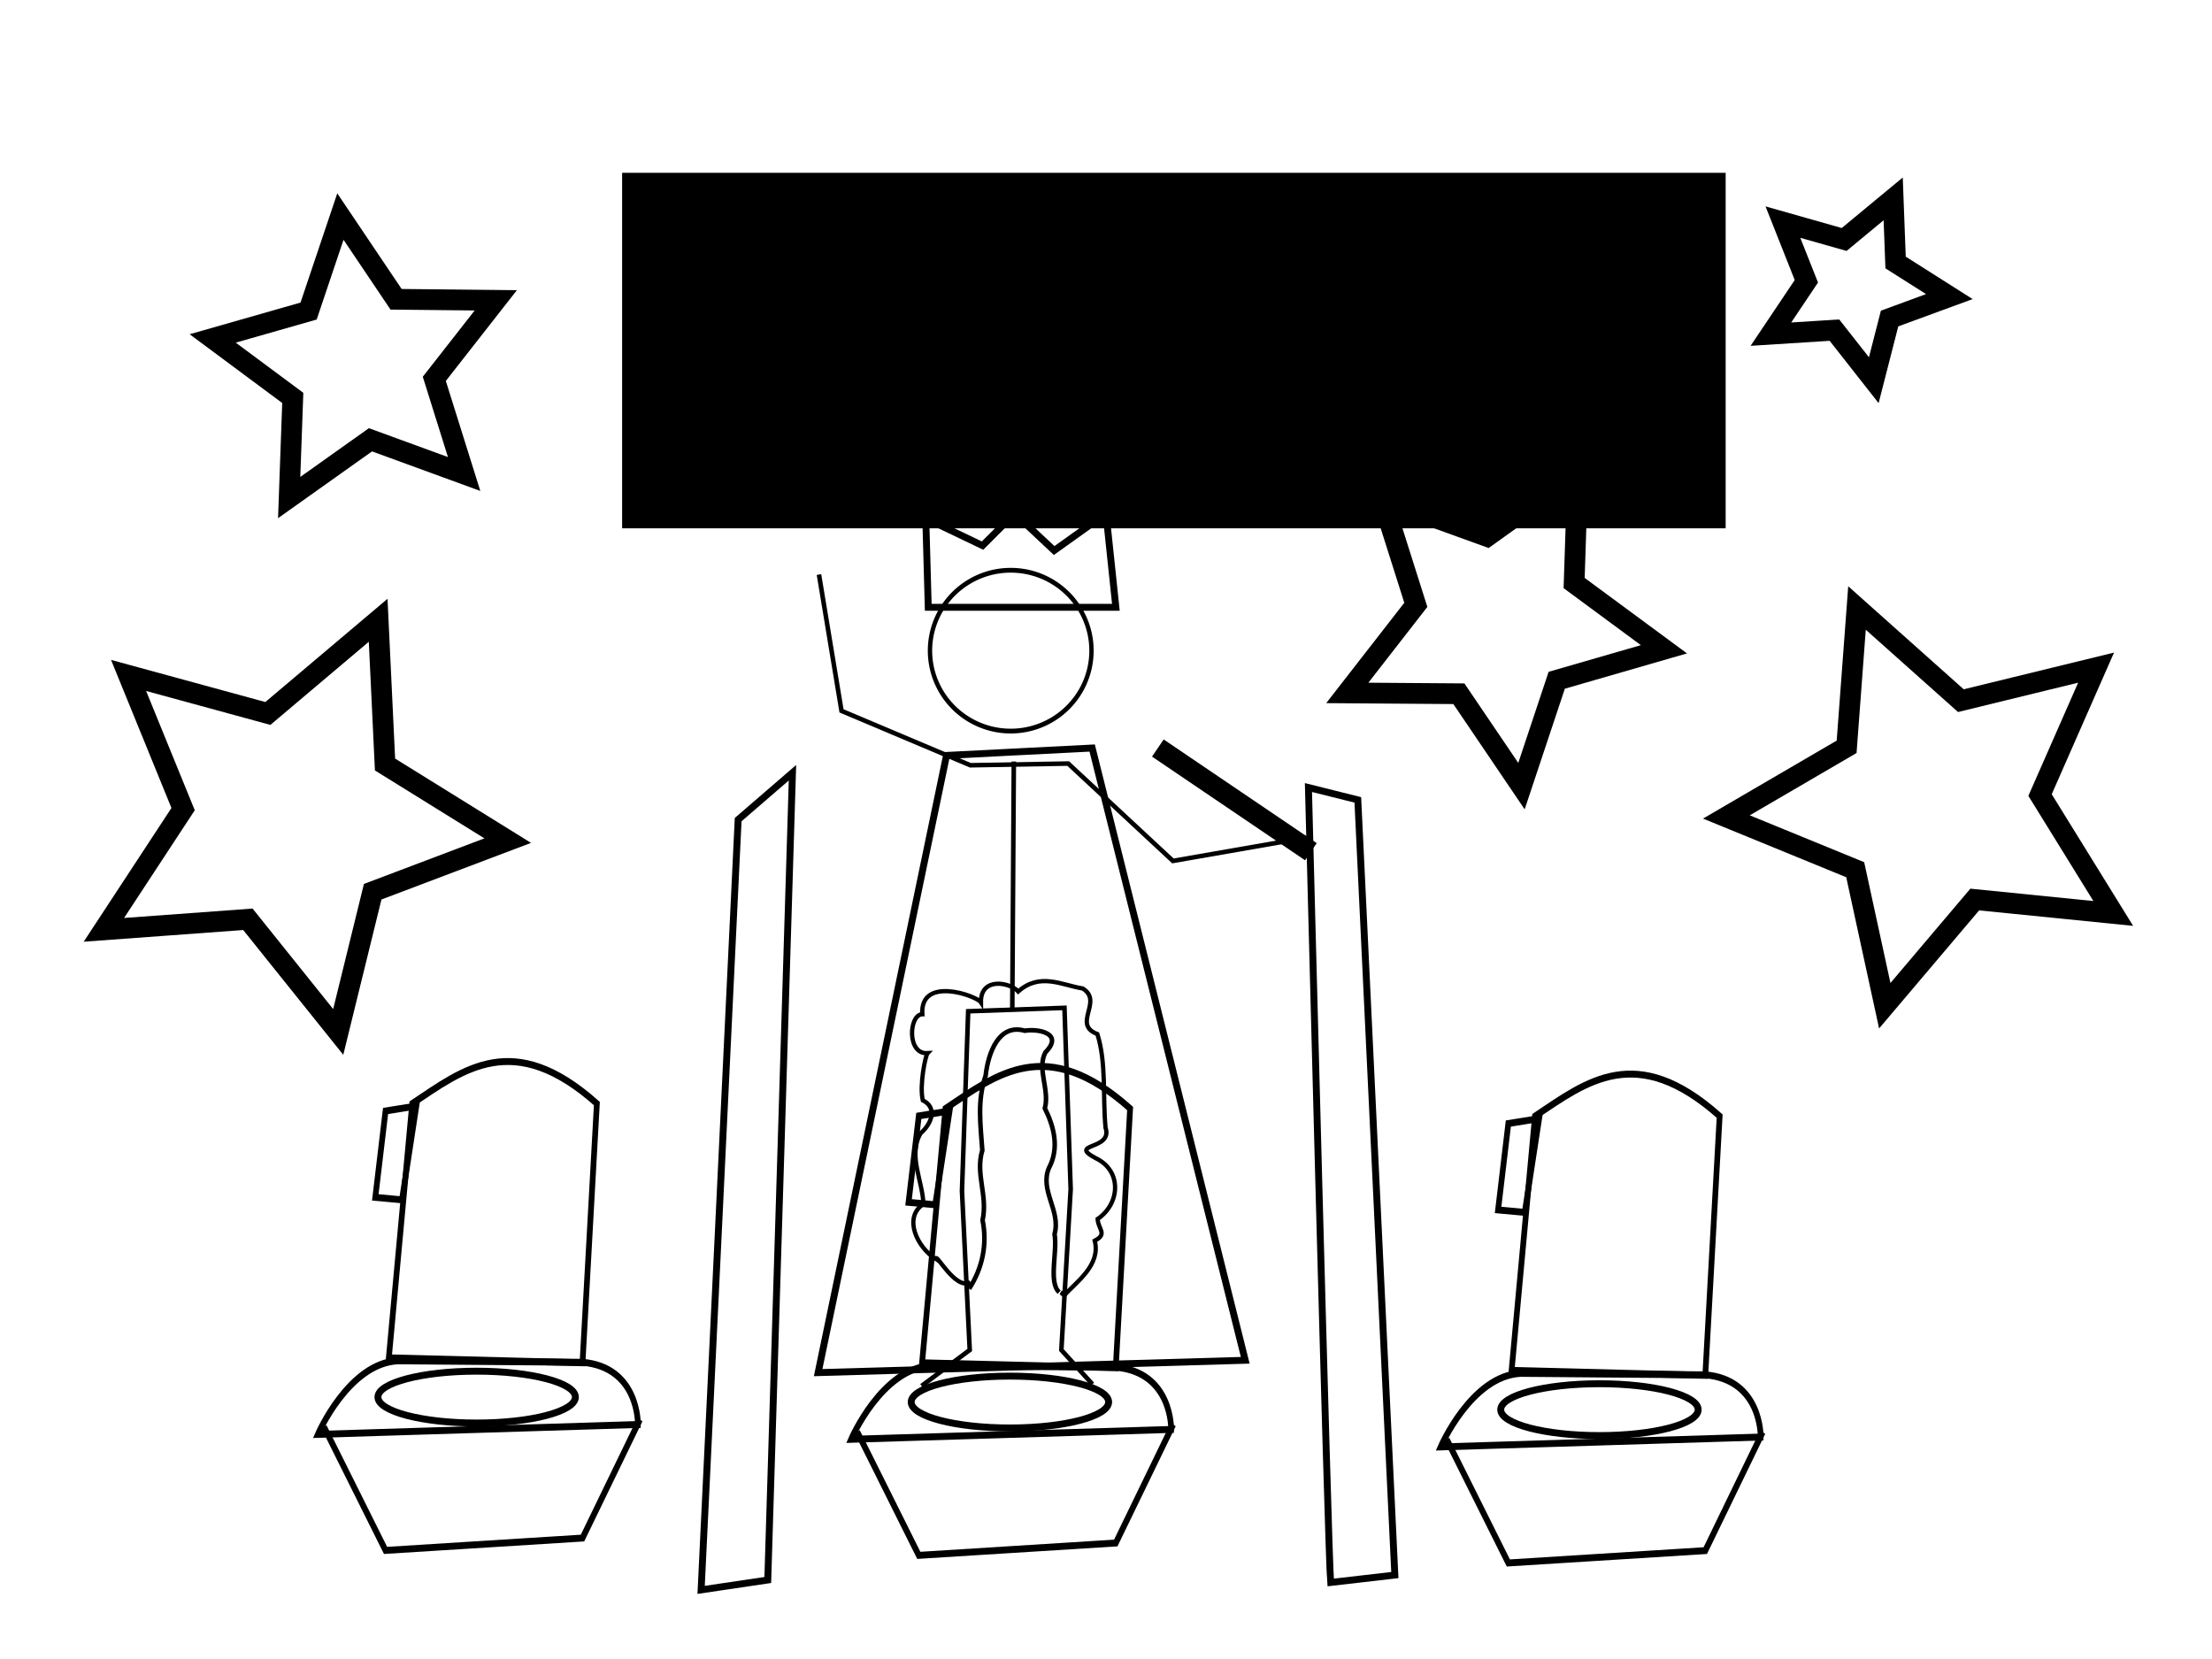 <?xml version="1.0" encoding="UTF-8" standalone="no"?>
<!-- Created with Inkscape (http://www.inkscape.org/) -->

<svg
   xmlns:dc="http://purl.org/dc/elements/1.1/"
   xmlns:cc="http://creativecommons.org/ns#"
   xmlns:rdf="http://www.w3.org/1999/02/22-rdf-syntax-ns#"
   xmlns:svg="http://www.w3.org/2000/svg"
   xmlns="http://www.w3.org/2000/svg"
   xmlns:sodipodi="http://sodipodi.sourceforge.net/DTD/sodipodi-0.dtd"
   xmlns:inkscape="http://www.inkscape.org/namespaces/inkscape"
   width="320"
   height="240"
   id="svg2"
   version="1.1"
   inkscape:version="0.48.4 r9939"
   sodipodi:docname="brag.svg"
   inkscape:export-filename="/home/kc/public_html/itc240/final/images/brag.png"
   inkscape:export-xdpi="90"
   inkscape:export-ydpi="90">
  <defs
     id="defs4">
    <marker
       inkscape:stockid="Arrow1Lend"
       orient="auto"
       refY="0.0"
       refX="0.0"
       id="Arrow1Lend"
       style="overflow:visible;">
      <path
         id="path4489"
         d="M 0.0,0.0 L 5.0,-5.0 L -12.5,0.0 L 5.0,5.0 L 0.0,0.0 z "
         style="fill-rule:evenodd;stroke:#000000;stroke-width:1.0pt;"
         transform="scale(0.8) rotate(180) translate(12.5,0)" />
    </marker>
    <marker
       inkscape:stockid="Arrow1Lstart"
       orient="auto"
       refY="0.0"
       refX="0.0"
       id="Arrow1Lstart"
       style="overflow:visible">
      <path
         id="path4486"
         d="M 0.0,0.0 L 5.0,-5.0 L -12.5,0.0 L 5.0,5.0 L 0.0,0.0 z "
         style="fill-rule:evenodd;stroke:#000000;stroke-width:1.0pt"
         transform="scale(0.8) translate(12.5,0)" />
    </marker>
  </defs>
  <sodipodi:namedview
     id="base"
     pagecolor="#ffffff"
     bordercolor="#666666"
     borderopacity="1.0"
     inkscape:pageopacity="0.0"
     inkscape:pageshadow="2"
     inkscape:zoom="2.8"
     inkscape:cx="120.98643"
     inkscape:cy="131.14942"
     inkscape:document-units="px"
     inkscape:current-layer="layer1"
     showgrid="false"
     inkscape:window-width="1920"
     inkscape:window-height="1020"
     inkscape:window-x="-2"
     inkscape:window-y="-3"
     inkscape:window-maximized="1"
     showguides="true"
     inkscape:guide-bbox="true" />
  <g
     inkscape:label="Layer 1"
     inkscape:groupmode="layer"
     id="layer1"
     transform="translate(0,-812.362)">
    <path
       sodipodi:type="star"
       style="fill:none;stroke:#000000;stroke-width:3;stroke-miterlimit:4;stroke-opacity:1;stroke-dasharray:none"
       id="path6447"
       sodipodi:sides="5"
       sodipodi:cx="60.714287"
       sodipodi:cy="57.142857"
       sodipodi:r1="21.724152"
       sodipodi:r2="10.862076"
       sodipodi:arg1="0.80864979"
       sodipodi:arg2="1.4369683"
       inkscape:flatsided="false"
       inkscape:rounded="0"
       inkscape:randomized="0"
       d="M 75.714,72.857 62.164,67.908 50.404,76.265 50.924,61.848 39.342,53.247 l 13.872,-3.961 4.601,-13.673 8.054,11.969 14.425,0.151 -8.894,11.358 z"
       transform="translate(-8.571,808.076)"
       inkscape:transform-center-x="0.89572578"
       inkscape:transform-center-y="-1.2040369" />
    <path
       sodipodi:type="star"
       style="fill:none;stroke:#000000;stroke-width:3;stroke-miterlimit:4;stroke-opacity:1;stroke-dasharray:none"
       id="path6449"
       sodipodi:sides="5"
       sodipodi:cx="127.85714"
       sodipodi:cy="124.28571"
       sodipodi:r1="31.454941"
       sodipodi:r2="15.72747"
       sodipodi:arg1="1.3533589"
       sodipodi:arg2="1.9816774"
       inkscape:flatsided="false"
       inkscape:rounded="0"
       inkscape:randomized="0"
       d="m 134.643,155 -13.068,-16.296 -20.832,1.526 11.46,-17.464 -7.889,-19.341 20.15,5.503 15.957,-13.48 0.993,20.865 17.751,11.01 -19.536,7.392 z"
       transform="translate(-85.714,806.648)"
       inkscape:transform-center-x="-2.096901"
       inkscape:transform-center-y="0.93868191" />
    <path
       sodipodi:type="star"
       style="fill:none;stroke:#000000;stroke-width:3;stroke-miterlimit:4;stroke-opacity:1;stroke-dasharray:none"
       id="path6451"
       sodipodi:sides="5"
       sodipodi:cx="211.78571"
       sodipodi:cy="78.214287"
       sodipodi:r1="24.309338"
       sodipodi:r2="12.154669"
       sodipodi:arg1="0.17722538"
       sodipodi:arg2="0.80554392"
       inkscape:flatsided="false"
       inkscape:rounded="0"
       inkscape:randomized="0"
       d="m 235.714,82.5 -15.509,4.48 -5.101,15.316 -9.054,-13.365 -16.143,-0.119 9.913,-12.741 -4.875,-15.389 15.18,5.491 13.129,-9.392 -0.531,16.134 z"
       transform="translate(5,823.791)"
       inkscape:transform-center-x="-1.0254354"
       inkscape:transform-center-y="1.3243585" />
    <path
       sodipodi:type="star"
       style="fill:none;stroke:#000000;stroke-width:3;stroke-miterlimit:4;stroke-opacity:1;stroke-dasharray:none"
       id="path6453"
       sodipodi:sides="5"
       sodipodi:cx="254.64285"
       sodipodi:cy="182.85715"
       sodipodi:r1="13.86892"
       sodipodi:r2="6.9344602"
       sodipodi:arg1="1.3633001"
       sodipodi:arg2="1.9916186"
       inkscape:flatsided="false"
       inkscape:rounded="0"
       inkscape:randomized="0"
       d="m 257.5,196.429 -5.69,-7.242 -9.191,0.582 5.129,-7.649 -3.394,-8.562 8.86,2.514 7.094,-5.873 0.347,9.203 7.778,4.932 -8.646,3.174 z"
       transform="translate(13.571,670.934)"
       inkscape:transform-center-x="-0.8829057"
       inkscape:transform-center-y="0.45626289" />
    <path
       sodipodi:type="star"
       style="fill:none;stroke:#000000;stroke-width:3;stroke-miterlimit:4;stroke-opacity:1;stroke-dasharray:none"
       id="path6457"
       sodipodi:sides="5"
       sodipodi:cx="202.5"
       sodipodi:cy="142.85715"
       sodipodi:r1="30.323511"
       sodipodi:r2="15.161756"
       sodipodi:arg1="0.55859932"
       sodipodi:arg2="1.1869178"
       inkscape:flatsided="false"
       inkscape:rounded="0"
       inkscape:randomized="0"
       d="m 228.214,158.929 -20.036,-2.013 -13.017,15.364 -4.277,-19.677 -18.634,-7.632 17.393,-10.148 1.5,-20.081 15.026,13.405 19.562,-4.778 -8.106,18.433 z"
       transform="translate(77.5,785.576)"
       inkscape:transform-center-x="2.2677786"
       inkscape:transform-center-y="0.65277339" />
    <path
       sodipodi:type="arc"
       style="fill:none;stroke:#000000;stroke-opacity:1"
       id="path2985"
       sodipodi:cx="149.28572"
       sodipodi:cy="51.071426"
       sodipodi:rx="18.571428"
       sodipodi:ry="16.785715"
       d="m 167.857,51.071 a 18.571,16.786 0 1 1 -37.143,0 18.571,16.786 0 1 1 37.143,0 z"
       transform="matrix(0.629,0,0,0.693,52.318,871.099)" />
    <path
       style="fill:none;stroke:#000000;stroke-width:0.66px;stroke-linecap:butt;stroke-linejoin:miter;stroke-opacity:1"
       d="m 146.666,922.526 -0.225,36.133"
       id="path2987"
       inkscape:connector-curvature="0" />
    <path
       style="fill:none;stroke:#000000;stroke-width:0.66px;stroke-linecap:butt;stroke-linejoin:miter;stroke-opacity:1"
       d="m 188.986,933.538 -19.302,3.37 -15.154,-14.086 -14.152,0.247 -18.64,-7.87 -3.26,-19.717"
       id="path2989"
       inkscape:connector-curvature="0"
       sodipodi:nodetypes="cccccc" />
    <path
       style="fill:none;stroke:#000000;stroke-width:0.66px;stroke-linecap:butt;stroke-linejoin:miter;stroke-opacity:1"
       d="m 133.323,1012.857 6.964,-5.197 -1.123,-23.016 0.899,-25.986 13.928,-0.495 0.899,26.233 -1.348,23.263 4.493,4.95"
       id="path2991"
       inkscape:connector-curvature="0" />
    <path
       style="fill:none;stroke:#000000;stroke-width:0.62px;stroke-linecap:butt;stroke-linejoin:miter;stroke-opacity:1"
       d="m 140.377,997.83 c -2.109,1.351 -5.121,-4.509 -4.958,-3.303 -2.699,-1.659 -4.83,-5.997 -1.83,-7.991 -0.12,-3.351 -2.27,-7.125 -0.403,-10.229 1.665,-1.446 2.41,-3.737 0.311,-4.763 -0.512,-2.157 0.384,-6.506 0.69,-6.826 -3.037,0.203 -2.693,-5.606 -0.757,-5.632 -0.357,-5.591 7.843,-2.687 8.477,-1.716 -0.058,-3.781 4.267,-2.864 5.395,-1.578 3.151,-2.786 6.311,-0.917 9.326,-0.432 3.046,1.86 -1.601,5.196 2.123,6.593 1.328,4.24 0.753,9.064 1.185,13.558 1.086,3.284 -5.543,2.182 -1.437,4.392 3.816,1.799 3.594,6.543 0.291,8.809 0.082,1.518 1.477,2.151 -0.419,3.137 0.894,3.477 -2.546,5.883 -4.392,7.871 -0.206,-0.039 -0.353,-0.297 -0.536,-0.406"
       id="path3016"
       inkscape:connector-curvature="0" />
    <path
       style="fill:none;stroke:#000000;stroke-width:0.66px;stroke-linecap:butt;stroke-linejoin:miter;stroke-opacity:1"
       d="m 140.197,998.8 c 1.919,-2.95 2.658,-6.426 1.947,-9.911 0.783,-3.58 -1.076,-6.685 -0.037,-10.116 -0.257,-3.723 -0.769,-7.19 0.479,-10.786 0.366,-3.304 1.888,-7.593 5.658,-6.515 1.976,-0.322 5.703,0.388 2.993,3.125 -1.269,2.378 0.633,5.379 -0.081,8.102 1.348,2.701 2.115,5.798 0.575,8.661 -1.34,3.28 1.76,6.131 0.826,9.538 0.446,2.479 -0.915,6.994 0.668,8.398"
       id="path3020"
       inkscape:connector-curvature="0" />
    <path
       style="fill:none;stroke:#000000;stroke-width:1px;stroke-linecap:butt;stroke-linejoin:miter;stroke-opacity:1"
       d="m 134.286,87.857 27.143,0 L 160,74.286 l -7.5,5.357 -5.714,-5.357 -4.643,4.643 L 133.929,75 z"
       id="path6498"
       inkscape:connector-curvature="0"
       transform="translate(0,812.362)" />
    <path
       style="fill:none;stroke:#000000;stroke-width:1px;stroke-linecap:butt;stroke-linejoin:miter;stroke-opacity:1"
       d="m 158,920.576 22.143,88.571 -61.786,1.786 18.571,-89.286 z"
       id="path6500"
       inkscape:connector-curvature="0" />
    <path
       style="fill:none;stroke:#000000;stroke-width:1px;stroke-linecap:butt;stroke-linejoin:miter;stroke-opacity:1"
       d="m 192.5,228.929 c -0.357,-3.571 -3.214,-115 -3.214,-115 l 7.143,1.786 5.357,112.143 z"
       id="path6512"
       inkscape:connector-curvature="0"
       transform="translate(0,812.362)" />
    <path
       style="fill:none;stroke:#000000;stroke-width:1px;stroke-linecap:butt;stroke-linejoin:miter;stroke-opacity:1"
       d="M 114.643,111.786 111.071,228.571 101.429,230 106.786,118.571 z"
       id="path6514"
       inkscape:connector-curvature="0"
       transform="translate(0,812.362)" />
    <g
       transform="matrix(0.831,0,0,1,111.065,-0.679)"
       id="g6516-8-4-7">
      <path
         transform="translate(0,812.362)"
         inkscape:connector-curvature="0"
         id="path6504-4-6-0"
         d="m 131.071,199.357 32.143,0.214 c 9.884,0.714 9.643,9 9.643,9 L 117.143,210 c 0,0 5.333,-10.286 13.929,-10.643 z"
         style="fill:none;stroke:#000000;stroke-width:1px;stroke-linecap:butt;stroke-linejoin:miter;stroke-opacity:1"
         sodipodi:nodetypes="ccccc" />
      <path
         transform="translate(0,812.362)"
         inkscape:connector-curvature="0"
         id="path6506-1-1-6"
         d="m 129.498,198.929 4.074,-36.786 c 8.957,-4.965 17.623,-10.753 32.143,0 l -2.5,37.5 z"
         style="fill:none;stroke:#000000;stroke-width:1px;stroke-linecap:butt;stroke-linejoin:miter;stroke-opacity:1"
         sodipodi:nodetypes="ccccc" />
      <path
         transform="translate(0,812.362)"
         inkscape:connector-curvature="0"
         id="path6508-3-2-3"
         d="m 134.286,162.5 -5.357,0.714 -1.786,12.5 4.643,0.357 z"
         style="fill:none;stroke:#000000;stroke-width:1px;stroke-linecap:butt;stroke-linejoin:miter;stroke-opacity:1" />
      <path
         transform="translate(0,812.362)"
         inkscape:connector-curvature="0"
         id="path6510-5-4-0"
         d="m 118.214,208.929 10.714,17.857 34.286,-1.786 10,-17.143"
         style="fill:none;stroke:#000000;stroke-width:1px;stroke-linecap:butt;stroke-linejoin:miter;stroke-opacity:1" />
      <path
         sodipodi:type="arc"
         style="fill:none;stroke:#000000;stroke-width:1;stroke-miterlimit:4;stroke-opacity:1;stroke-dasharray:none"
         id="path6646"
         sodipodi:cx="146.07143"
         sodipodi:cy="198.39285"
         sodipodi:rx="14.285714"
         sodipodi:ry="3.75"
         d="m 160.357,198.393 c 0,2.071 -6.396,3.75 -14.286,3.75 -7.89,0 -14.286,-1.679 -14.286,-3.75 0,-2.071 6.396,-3.75 14.286,-3.75 7.89,0 14.286,1.679 14.286,3.75 z"
         transform="matrix(1.203,0,0,1,-30.935,818.576)" />
    </g>
    <flowRoot
       xml:space="preserve"
       id="flowRoot6638"
       style="font-size:28px;font-style:normal;font-weight:normal;line-height:125%;letter-spacing:0px;word-spacing:0px;fill:#000000;fill-opacity:1;stroke:none;font-family:Sans"
       transform="translate(16.429,824.505)"><flowRegion
         id="flowRegion6640"><rect
           id="rect6642"
           width="159.643"
           height="51.429"
           x="73.571"
           y="12.857"
           style="font-size:28px" /></flowRegion><flowPara
         id="flowPara6644"
         style="font-size:28px">RENOWN</flowPara></flowRoot>    <g
       transform="matrix(0.831,0,0,1,25.78,-1.78)"
       id="g6516-8-4-7-9">
      <path
         transform="translate(0,812.362)"
         inkscape:connector-curvature="0"
         id="path6504-4-6-0-2"
         d="m 131.071,199.357 32.143,0.214 c 9.884,0.714 9.643,9 9.643,9 L 117.143,210 c 0,0 5.333,-10.286 13.929,-10.643 z"
         style="fill:none;stroke:#000000;stroke-width:1px;stroke-linecap:butt;stroke-linejoin:miter;stroke-opacity:1"
         sodipodi:nodetypes="ccccc" />
      <path
         transform="translate(0,812.362)"
         inkscape:connector-curvature="0"
         id="path6506-1-1-6-1"
         d="m 129.498,198.929 4.074,-36.786 c 8.957,-4.965 17.623,-10.753 32.143,0 l -2.5,37.5 z"
         style="fill:none;stroke:#000000;stroke-width:1px;stroke-linecap:butt;stroke-linejoin:miter;stroke-opacity:1"
         sodipodi:nodetypes="ccccc" />
      <path
         transform="translate(0,812.362)"
         inkscape:connector-curvature="0"
         id="path6508-3-2-3-3"
         d="m 134.286,162.5 -5.357,0.714 -1.786,12.5 4.643,0.357 z"
         style="fill:none;stroke:#000000;stroke-width:1px;stroke-linecap:butt;stroke-linejoin:miter;stroke-opacity:1" />
      <path
         transform="translate(0,812.362)"
         inkscape:connector-curvature="0"
         id="path6510-5-4-0-5"
         d="m 118.214,208.929 10.714,17.857 34.286,-1.786 10,-17.143"
         style="fill:none;stroke:#000000;stroke-width:1px;stroke-linecap:butt;stroke-linejoin:miter;stroke-opacity:1" />
      <path
         sodipodi:type="arc"
         style="fill:none;stroke:#000000;stroke-width:1;stroke-miterlimit:4;stroke-opacity:1;stroke-dasharray:none"
         id="path6646-8"
         sodipodi:cx="146.07143"
         sodipodi:cy="198.39285"
         sodipodi:rx="14.285714"
         sodipodi:ry="3.75"
         d="m 160.357,198.393 c 0,2.071 -6.396,3.75 -14.286,3.75 -7.89,0 -14.286,-1.679 -14.286,-3.75 0,-2.071 6.396,-3.75 14.286,-3.75 7.89,0 14.286,1.679 14.286,3.75 z"
         transform="matrix(1.203,0,0,1,-30.935,818.576)" />
    </g>
    <g
       transform="matrix(0.831,0,0,1,-51.363,-2.495)"
       id="g6516-8-4-7-8">
      <path
         transform="translate(0,812.362)"
         inkscape:connector-curvature="0"
         id="path6504-4-6-0-1"
         d="m 131.071,199.357 32.143,0.214 c 9.884,0.714 9.643,9 9.643,9 L 117.143,210 c 0,0 5.333,-10.286 13.929,-10.643 z"
         style="fill:none;stroke:#000000;stroke-width:1px;stroke-linecap:butt;stroke-linejoin:miter;stroke-opacity:1"
         sodipodi:nodetypes="ccccc" />
      <path
         transform="translate(0,812.362)"
         inkscape:connector-curvature="0"
         id="path6506-1-1-6-7"
         d="m 129.498,198.929 4.074,-36.786 c 8.957,-4.965 17.623,-10.753 32.143,0 l -2.5,37.5 z"
         style="fill:none;stroke:#000000;stroke-width:1px;stroke-linecap:butt;stroke-linejoin:miter;stroke-opacity:1"
         sodipodi:nodetypes="ccccc" />
      <path
         transform="translate(0,812.362)"
         inkscape:connector-curvature="0"
         id="path6508-3-2-3-6"
         d="m 134.286,162.5 -5.357,0.714 -1.786,12.5 4.643,0.357 z"
         style="fill:none;stroke:#000000;stroke-width:1px;stroke-linecap:butt;stroke-linejoin:miter;stroke-opacity:1" />
      <path
         transform="translate(0,812.362)"
         inkscape:connector-curvature="0"
         id="path6510-5-4-0-7"
         d="m 118.214,208.929 10.714,17.857 34.286,-1.786 10,-17.143"
         style="fill:none;stroke:#000000;stroke-width:1px;stroke-linecap:butt;stroke-linejoin:miter;stroke-opacity:1" />
      <path
         sodipodi:type="arc"
         style="fill:none;stroke:#000000;stroke-width:1;stroke-miterlimit:4;stroke-opacity:1;stroke-dasharray:none"
         id="path6646-82"
         sodipodi:cx="146.07143"
         sodipodi:cy="198.39285"
         sodipodi:rx="14.285714"
         sodipodi:ry="3.75"
         d="m 160.357,198.393 c 0,2.071 -6.396,3.75 -14.286,3.75 -7.89,0 -14.286,-1.679 -14.286,-3.75 0,-2.071 6.396,-3.75 14.286,-3.75 7.89,0 14.286,1.679 14.286,3.75 z"
         transform="matrix(1.203,0,0,1,-30.935,818.576)" />
    </g>
    <path
       style="fill:none;stroke:#000000;stroke-width:3;stroke-linecap:butt;stroke-linejoin:miter;stroke-opacity:1;stroke-miterlimit:4;stroke-dasharray:none"
       d="m 167.5,108.214 22.143,15"
       id="path6723"
       inkscape:connector-curvature="0"
       transform="translate(0,812.362)" />
  </g>
</svg>
